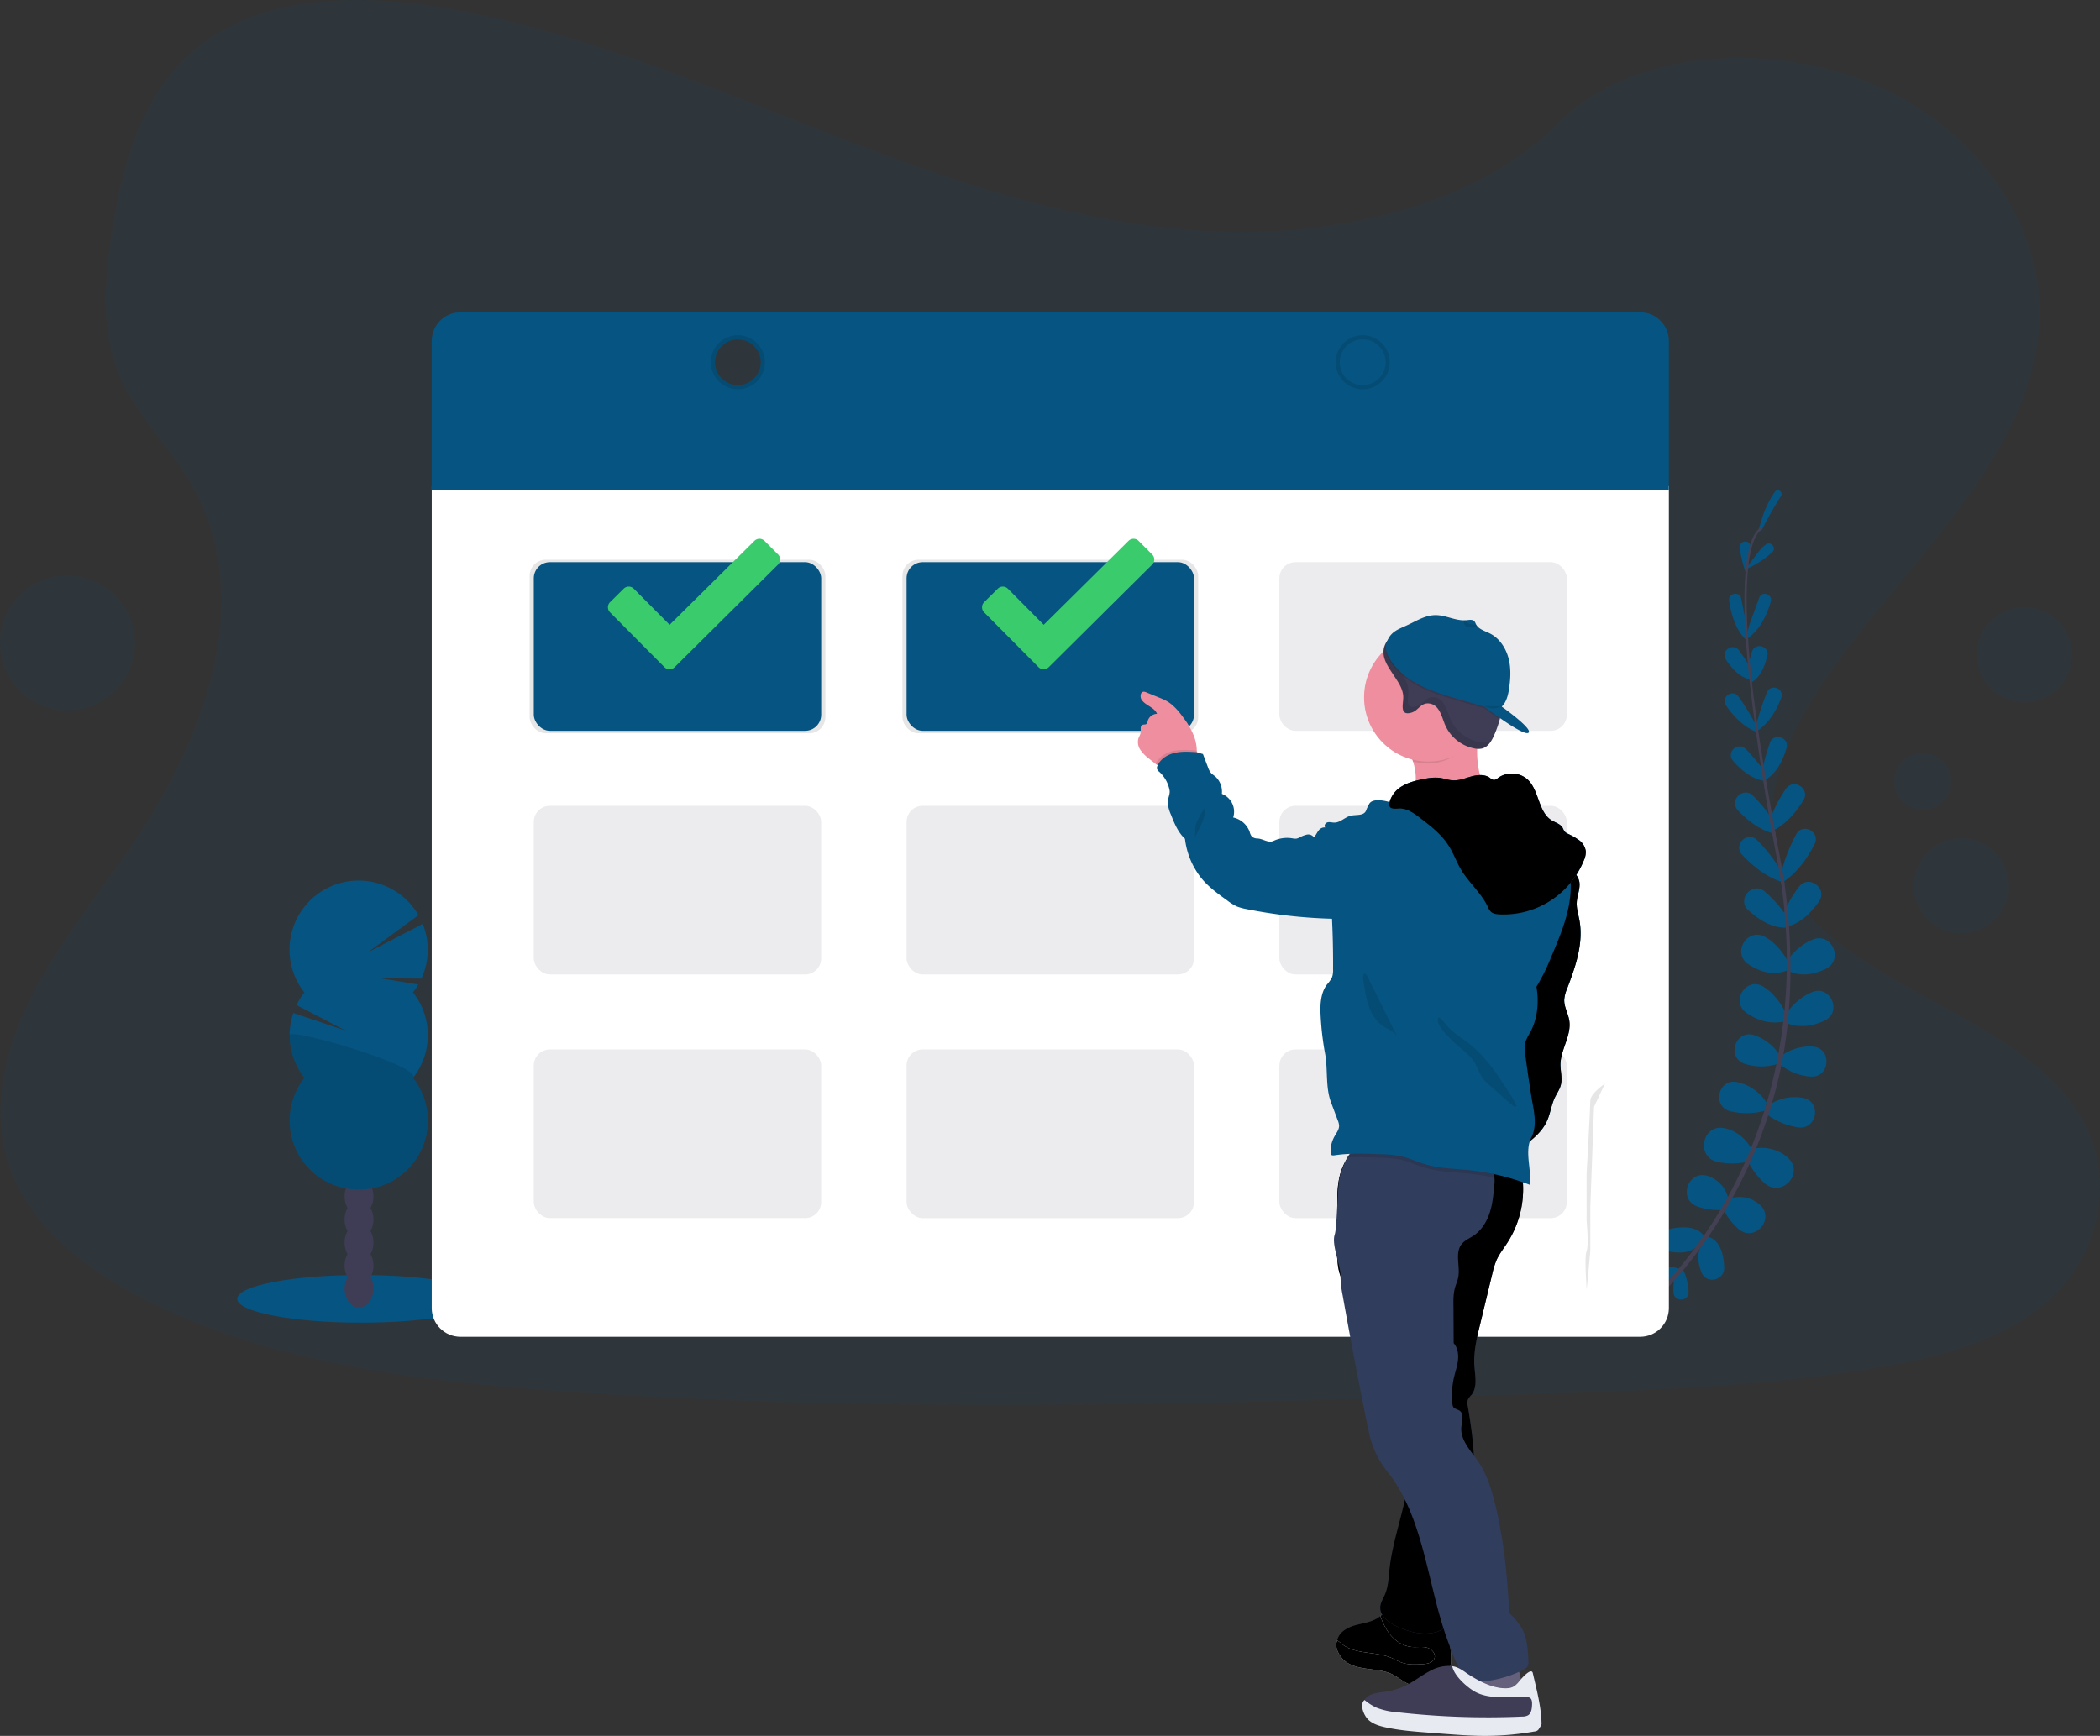 <svg xmlns="http://www.w3.org/2000/svg" xmlns:xlink="http://www.w3.org/1999/xlink" viewBox="0 0 1128.327 932.841"><rect x="0" y="0" width="1128.327" height="932.841" fill="#333333" stroke="none"/><style><![CDATA[.A, .B{fill:#065482}.A, .E, .F{opacity:0.1}.C, .F{fill:#444053}.D{fill:#3f3d56}.G{fill:#3acc6c}.H{fill:#7cfcff}.I{fill:url(#B)}.J{fill:#ee8e9e}.K{opacity:0.05}.L{fill:#e8eaf2}.M{fill:#303d5c}]]></style><defs><linearGradient id="A" x1=".5" y1="1" x2=".5"><stop offset="0" stop-color="gray" stop-opacity=".25"/><stop offset=".54" stop-color="gray" stop-opacity=".122"/><stop offset="1" stop-color="gray" stop-opacity=".102"/></linearGradient><linearGradient id="B" xlink:href="#A"/><path id="C" d="M418.04 297.955l-7.25-7.3a3.85 3.85 0 0 0-5.47 0l-45.53 45.1-19.26-19.4a3.84 3.84 0 0 0-5.43 0l-7.33 7.25a3.89 3.89 0 0 0 0 5.47l29.25 29.47a3.88 3.88 0 0 0 5.46 0l55.56-55.14a3.85 3.85 0 0 0 0-5.47z"/><path id="D" d="M723.4 891.83c3.54 2.42 7.94 3.17 12.2 3.72s8.64.95 12.5 2.85c3.33 1.64 6.13 4.34 9.66 5.52 3.2 1.07 6.7.78 10 .16 4-.74 8.18-2.2 10.32-5.6 1.9-3 1.7-6.9 1.44-10.47l-.9-12.15a5.93 5.93 0 0 0-.75-2.94c-2.87-4.17-9.83 1.75-13.55 1.74-5.9 0-12.25-3.2-16.5-7.12-.37-.4-.802-.74-1.28-1-1.7-.76-3.37.64-4.87 1.86-.16.14-.33.27-.5.4-3.45 2.74-8.07 3.3-12.33 4.4s-8.83 3.34-10.15 7.54a6.01 6.01 0 0 0-.2.81c-.76 3.93 1.6 8.02 4.9 10.3z"/><path id="E" d="M723.4 893.2c3.54 2.42 7.94 3.17 12.2 3.72s8.64.95 12.5 2.85c3.33 1.65 6.13 4.34 9.66 5.52 3.2 1.07 6.7.78 10 .16a16.56 16.56 0 0 0 10.32-7c1.9-3 1.7-6.9 1.44-10.47l-.9-12.15a5.93 5.93 0 0 0-.75-2.94c-2.87-4.17-9.83 1.75-13.55 1.74-5.9 0-12.25-3.2-16.5-7.12a4.99 4.99 0 0 0-1.28-1c-1.7-.76-3.37.64-4.87 1.86a35 35 0 0 0 4.15 8.56c3 4.4 7.72 7.75 13 8.14 2.64.2 5.35-.33 7.9.35s4.93 3.3 4 5.77-4 3-6.58 3.1c-3.6.2-7.3.37-10.73-.75-2.1-.7-4-1.85-6-2.7-8.65-3.6-19.58-1.58-26.73-7.64a15.2 15.2 0 0 0-2.18-1.67c-1.87 3.96 1.6 9.4 4.9 11.68z"/><path id="F" d="M817.3 628.4a53.18 53.18 0 0 1-7.3 39.26c-2 3.14-4.4 6.1-5.92 9.5a43.83 43.83 0 0 0-2.32 7.54l-6.56 27.2c-1.78 7.34-3.56 14.82-3 22.35.37 5.25 1.7 11.15-1.54 15.3-.797.8-1.47 1.692-2 2.68a6.85 6.85 0 0 0 0 3.54c3.32 19.74 5.8 40.37-.2 59.47-5.44 17.3-5.76 36.5-10.38 54-.57 2.18-1.23 4.47-2.88 6a9.39 9.39 0 0 1-4.3 2c-6.82 1.63-14-.28-20.38-3.22-4.47-2.07-9.28-5.7-8.9-10.6.2-2.34 1.55-4.4 2.48-6.54 1.8-4.22 2-8.93 2.45-13.5 1.23-11.48 4.77-22.55 7.44-33.78s4.5-22.95 2.23-34.27a299.54 299.54 0 0 0-22-67.82 8.07 8.07 0 0 0-2-3c-.9-.74-2.1-1.08-2.86-2a8.79 8.79 0 0 1-1.3-3.55c-1-3.58-3.95-6.22-5.93-9.37-5-7.94-3.42-18.12-3.23-27.5.18-9.13-1.13-18.34.36-27.34s6.65-18.2 15.33-21c4.3-1.4 8.95-1.08 13.45-.63 23.74 2.37 46.88 6.74 69.27 15.3z"/><path id="G" d="M848.6 474c.53 3.66-1.23 7.26-1.43 10.95-.17 3.22.86 6.37 1.45 9.55 2.3 12.4-2.1 24.95-6.6 36.73a18.9 18.9 0 0 0-1.56 6c-.12 3.85 2.1 7.37 2.7 11.17 1.27 8-4.6 15.5-4.74 23.58 0 3.72 1.12 7.5.2 11.1-.62 2.4-2.12 4.47-3.2 6.72-1.9 4-2.4 8.5-4.2 12.5-3.25 7.26-10.25 12-16.9 16.35-3.8-1.26-7.9-2.76-10-6.17a15.19 15.19 0 0 1-1.73-5.41c-1.44-8.27-1.4-16.7-1.34-25.1-.104-7.192.3-14.382 1.18-21.52 1.34-9.12 4.3-17.9 6.42-26.88 2.68-11.3 4-23 8.22-33.85 3.66-9.54 9.37-18.1 15.38-26.3 2.3-3.13 4.1-7.6 8.55-6.88a9.32 9.32 0 0 1 7.6 7.44z"/><path id="H" d="M753.16 422.6c3.7-2.3 8.06-3.28 12.35-4.07a26.01 26.01 0 0 1 7.86-.56c2.43.3 4.76 1.24 7.2 1.37 3.43.2 6.72-1.2 10-2.1s7.15-1.26 9.94.75a4.31 4.31 0 0 0 2.16 1.15 3.76 3.76 0 0 0 2.23-1.1 12.74 12.74 0 0 1 15.87.84c6.33 5.93 5.62 17.52 13 22 2.05 1.24 4.66 1.9 5.85 4 .283.662.618 1.3 1 1.9.495.546 1.103.98 1.78 1.27a34.9 34.9 0 0 1 6.12 3.51 8.76 8.76 0 0 1 3.52 5.9 11 11 0 0 1-1.09 5c-7.43 18.24-25.544 29.825-45.22 28.92-1.7-.08-3.52-.3-4.74-1.48a8.91 8.91 0 0 1-1.66-2.73c-3.48-7.3-10-12.7-14.2-19.66-2.48-4.14-4.07-8.77-6.65-12.85-3.84-6.2-9.8-10.8-15.6-15.2-3.28-2.5-6.93-5.12-11.06-4.95-3.67.16-6.35.36-5-4.15a14.41 14.41 0 0 1 6.31-7.77z"/></defs><path class="A" d="M655.7 124.475c-72.3-2.5-141.18-25.86-206.95-51.4s-130.9-53.84-201.5-67.37c-45.4-8.7-97.3-9.94-133.9 14.4-35.2 23.42-46.57 63.85-52.7 101.37-4.6 28.23-7.3 57.93 5.3 84.36 8.75 18.34 24.3 33.76 35 51.33 37.4 61.15 11 136.54-29.56 196.25-19 28-41.06 54.72-55.72 84.53s-21.42 63.97-8.53 94.43c12.72 30.14 43 52.78 75.87 68.7 66.64 32.3 145.23 41.55 221.86 46.8 169.64 11.6 340.2 6.58 510.28 1.55 62.94-1.87 126.17-3.75 188.1-13.5 34.4-5.4 69.9-14 94.86-34.7 31.7-26.3 39.55-70.8 18.3-103.78-35.62-55.3-134.1-69-159-128.38-13.7-32.66.37-69.05 20.3-99.34 42.72-65 114.33-122 118.1-196.3 2.6-51-31.83-102.12-85.06-126.26-55.8-25.3-133.16-22.12-174.33 19.77-42.4 43.13-116.88 59.72-180.73 57.5z"/><path class="B" d="M902.64 681.915a30.82 30.82 0 0 0-12.59-1.34c-5.17.56-4.44 8.43.75 8.06a37.18 37.18 0 0 0 7.66-1.41zm1.56.07a30.77 30.77 0 0 1 3.08 12.29c.17 5.2-7.73 5.57-8.1.38a37.62 37.62 0 0 1 .34-7.78zm11.77-16.84s-2.53-7.94-18-4.86c-7 1.4-6.8 11.43.2 12.5h.3c10.2 1.42 13.76-2.63 17.5-7.63zm1.6-.47s8.3.65 8.83 16.4c.24 7.1-9.57 9.24-12.2 2.66a1.43 1.43 0 0 0-.1-.3c-3.67-9.6-.54-14 3.48-18.77zm11.1-20.3a16.53 16.53 0 0 0-11.16-12.46c-10.47-3.3-16 12.36-5.77 16.34a32.68 32.68 0 0 0 13.24 1.92zm12.77-26.15s-4.23-10-15.2-12c-11.63-2.13-15.15 15.34-3.66 18.13a38.35 38.35 0 0 0 15.66.13zm7.7-25.75a24.82 24.82 0 0 0-16-11c-10-1.88-13.37 13.1-3.55 15.65a37.34 37.34 0 0 0 18.74-.26zm7.27-25.1a25.81 25.81 0 0 0-14-11.13c-10-3.07-14.94 12.1-5 15.4a28.47 28.47 0 0 0 18.14-.07zm3.1-22.87s-4-9.38-12.15-14.34c-9.08-5.53-17.73 8-9 14.1 5.38 3.77 12.27 6.37 20.32 4.63zm1.5-27.13s-4.4-9.47-12.87-14c-9.46-5-17.7 8.82-8.78 14.78 5.83 3.9 13.1 6.4 20.84 3.37zm-.94-24.74a61.37 61.37 0 0 0-12-13.65c-6.62-5.4-15 4.33-8.73 10.1 5.8 5.3 13 9.77 20.45 9.4zm-2.5-23.74a89.91 89.91 0 0 0-13.56-17.52c-5.18-5-12.84 2.62-8 7.9 5.6 6 13.13 12.22 22.2 14.94zm-4.86-27.92a80.15 80.15 0 0 0-10.83-13.41c-5.22-5.1-13.1 2.58-8.08 7.9 5.32 5.65 12.2 10.94 20.27 12.74zm-4.24-26.05a127.89 127.89 0 0 0-10.41-12.37c-4.18-4.3-10.86 1.75-6.92 6.3 4.63 5.34 10.57 10.07 17.4 10.83zm-4.4-24.16a130.33 130.33 0 0 0-10-16.45c-3.13-4.28-9.65.3-6.7 4.7 3.86 5.77 9.22 11.48 16.26 14.23zm-3.63-32.1s-2.47-4.2-6-9.06c-3.26-4.5-10.14.15-7.12 4.8 3.4 5.2 7.66 9.65 12.62 10.53z"/><path class="B" d="M938.7 337.375l-3.13-15.65c-.83-4.14-7-3.15-6.5 1 1.12 8.36 4 16.77 10.27 22.3zm1.86-44.48a3.07 3.07 0 0 0-5.86 1.68c.696 4.347 1.753 8.63 3.16 12.8zm-11.18 351.17a16.53 16.53 0 0 1 16.36 3.52c8 7.47-2.82 20-11.35 13.1-3.438-2.915-6.24-6.506-8.23-10.55zm12.78-26.8s10.52-2.54 18.66 5.08c8.63 8.08-3.3 21.3-12.4 13.74a38.29 38.29 0 0 1-9.43-12.51zm7.7-23.03a24.83 24.83 0 0 1 19-4.22c10 2 7.5 17.13-2.56 15.84a37.41 37.41 0 0 1-17.28-7.25zm7.08-26.72a25.78 25.78 0 0 1 17.12-5.11c10.46.9 9.34 16.8-1.13 16.14a28.41 28.41 0 0 1-16.8-6.85zm2.43-22.36s5.55-8.56 14.4-12.06c9.83-3.9 16.14 10.84 6.6 15.37-6 2.83-13.23 4.26-20.9 1.15zm.34-28.2s5.6-8.8 14.58-12.16c10-3.75 16.4 11.05 6.78 15.8-6.3 3.1-13.84 4.64-21.1.62z"/><path class="B" d="M957.83 492.375a61.29 61.29 0 0 1 8.8-15.9c5.3-6.7 15.6 1 10.7 8-4.52 6.43-10.56 12.32-18 13.57zm-.77-23.52a89.52 89.52 0 0 1 8.12-20.66c3.6-6.22 13.06-1.07 9.84 5.35-3.68 7.35-9.2 15.4-17.14 20.55zm-5.8-29.18c2.16-5.547 4.93-10.836 8.26-15.77 4.12-6 13.25-.12 9.48 6.08-4.1 6.76-9.88 13.56-17.63 17zm-4.62-24.9a128.52 128.52 0 0 1 4.33-15.57c2-5.67 10.6-2.93 8.9 2.84-2 6.78-5.43 13.55-11.32 17.08zm-3.2-24.48a129.41 129.41 0 0 1 6-18.3c2.08-4.88 9.48-1.9 7.6 3.05-2.44 6.5-6.36 13.28-12.58 17.56zm-4.8-29.44s.94-4.77 2.65-10.54c1.58-5.32 9.62-3.23 8.3 2.16-1.46 6-4 11.65-8.4 14.13zm1.1-24.54l5.44-15c1.44-4 7.44-2.06 6.27 2-2.35 8.1-6.43 16-13.48 20.5zm6.78-41.85l2.15-1.75c2.65-2.2 6.1 1.64 3.6 4a51 51 0 0 1-14.79 9.38zm-.36-8.7a196.97 196.97 0 0 1 10.85-19.32 2 2 0 0 0-3.24-2.29c-3.2 4.38-6.34 10.8-8.72 20.2z"/><path class="C" d="M939.96 365.175l1.16-.12c-5-46.6-2.9-75.35 5.85-80.92l-.63-1c-9.26 5.93-11.46 34.3-6.38 82.04z"/><path class="C" d="M957.16 475.375l1.73-.26c-.65-4.3-1.4-8.7-2.24-13-7.28-37.83-12.94-72.8-15.77-99.36l-1.27-1c2.84 26.6 8 62.8 15.33 100.67a336.89 336.89 0 0 1 2.22 12.95z"/><path class="C" d="M876.16 710.955c.26-.2 26.9-20.6 50.3-59.68a251.92 251.92 0 0 0 29.6-73.8c7.4-32.5 7.6-70.37 2.27-105.83l-1.56 1.25c12 79.58-10.9 141.37-32.25 177.1-23.16 38.73-49.5 58.9-49.76 59.1z"/><ellipse class="B" cx="194.02" cy="697.975" rx="66.55" ry="12.8"/><ellipse class="D" cx="192.9" cy="692.535" rx="7.75" ry="10.14"/><ellipse class="D" cx="192.9" cy="680.135" rx="7.75" ry="10.14"/><ellipse class="D" cx="192.9" cy="667.745" rx="7.75" ry="10.14"/><ellipse class="D" cx="192.9" cy="655.345" rx="7.75" ry="10.14"/><ellipse class="D" cx="192.9" cy="642.945" rx="7.75" ry="10.14"/><ellipse class="D" cx="192.9" cy="630.555" rx="7.75" ry="10.14"/><ellipse class="D" cx="192.9" cy="618.155" rx="7.75" ry="10.14"/><path class="B" d="M221.9 533.315a36.52 36.52 0 0 0 2.89-4.25l-20.36-3.34 22 .16a37.14 37.14 0 0 0 .71-29.4l-29.54 15.32 27.24-20a37.12 37.12 0 1 0-61.3 41.53 37.49 37.49 0 0 0-4.23 6.77l26.43 13.73-28.16-9.46a37.13 37.13 0 0 0 6 34.85c-11.975 15.216-10.242 37.082 3.98 50.22s36.156 13.14 50.38 0 15.956-35.005 3.98-50.22c10.6-13.46 10.6-32.43 0-45.9z"/><path class="E" d="M155.62 556.265a37 37 0 0 0 7.94 22.94c-11.975 15.217-10.242 37.082 3.98 50.222s36.156 13.14 50.38 0 15.956-35.005 3.98-50.222c4.98-6.3-66.28-27.1-66.28-22.94z"/><path d="M231.97 261.245v441.7c0 8.516 6.904 15.42 15.42 15.42h633.87c8.516 0 15.42-6.904 15.42-15.42v-441.7z" fill="#fff"/><rect class="E" width="158.9" height="93.27" rx="8.65" x="284.57" y="300.785"/><rect class="E" width="158.9" height="93.27" rx="8.65" x="484.88" y="300.785"/><rect class="B" width="154.43" height="90.64" rx="8.65" x="286.8" y="302.095"/><rect class="F" width="154.43" height="90.64" rx="8.65" transform="matrix(-1 0 0 -1 841.85 392.735)" x="0" y="0"/><rect class="B" width="154.43" height="90.64" rx="8.65" transform="matrix(-1 0 0 -1 641.54 392.735)" x="0" y="0"/><rect class="F" width="154.43" height="90.64" rx="8.65" x="286.8" y="433.025"/><rect class="F" width="154.43" height="90.64" rx="8.65" transform="matrix(-1 0 0 -1 841.85 523.665)" x="0" y="0"/><rect class="F" width="154.43" height="90.64" rx="8.65" transform="matrix(-1 0 0 -1 641.54 523.665)" x="0" y="0"/><rect class="F" width="154.43" height="90.64" rx="8.65" x="286.8" y="563.955"/><rect class="F" width="154.43" height="90.64" rx="8.65" transform="matrix(-1 0 0 -1 841.85 654.605)" x="0" y="0"/><rect class="F" width="154.43" height="90.64" rx="8.65" transform="matrix(-1 0 0 -1 641.54 654.605)" x="0" y="0"/><path class="B" d="M231.97 183.235v80.25h664.7v-80.25a15.42 15.42 0 0 0-15.42-15.43H247.4a15.42 15.42 0 0 0-15.42 15.43zm164.5 23.74c-6.8 0-12.3-5.512-12.3-12.3s5.51-12.3 12.3-12.3 12.3 5.512 12.3 12.3-5.51 12.3-12.3 12.3zm335.7 0c6.8-.006 12.327-5.53 12.324-12.34s-5.524-12.33-12.334-12.33-12.33 5.52-12.334 12.33 5.514 12.334 12.324 12.34z"/><path class="E" d="M396.47 180.115a14.55 14.55 0 1 0 14.54 14.547 14.55 14.55 0 0 0-14.54-14.547zm0 26.86a12.3 12.3 0 0 1-12.3-12.3 12.31 12.31 0 0 1 12.3-12.3 12.31 12.31 0 0 1 12.3 12.3 12.31 12.31 0 0 1-12.3 12.3zm335.7-26.86a14.55 14.55 0 1 0 14.55 14.55c0-8.036-6.514-14.55-14.55-14.55zm0 26.86a12.31 12.31 0 1 1 12.31-12.311 12.3 12.3 0 0 1-12.3 12.3z"/><circle class="A" cx="1033.1" cy="419.945" r="15.27"/><circle class="A" cx="1087.73" cy="351.845" r="25.6"/><circle class="A" cx="1053.84" cy="476.065" r="25.6"/><circle class="A" cx="36.25" cy="345.565" r="36.25"/><path class="E" d="M862.35 582.305s-7.88 5.26-7.88 9.2-2 39.4-2 39.4v25s1.3 13.14 0 16.42 0 18.4 0 20.36 2-20.36 2-20.36v-23.68l2-53.86z"/><use xlink:href="#C" class="G"/><use xlink:href="#C" x="201" class="G"/><path d="M739.03 431.75h46.13v44.66h-46.13z" fill="url(#A)"/><path d="M739.82 432.52h44.54v43.12h-44.54z" class="H"/><path d="M796 460.66h46.13v44.66H796z" class="I"/><path d="M796.8 461.43h44.54v43.12H796.8z" class="H"/><path d="M749.86 321.83H796v44.66h-46.13z" class="I"/><path class="J" d="M760.7 418.87c-.13 5.07-1.85 10-2.12 15.06 15 .74 29.7-6.5 44.48-4.3-4.13-2.67-6.34-7.5-7.64-12.25a50.61 50.61 0 0 1-1.46-18.82 7.61 7.61 0 0 1 .18-1c.55-2.48 2-6 1.6-7.95-.5-2.58-2.94-2.07-5.13-1.92a194.15 194.15 0 0 0-19.94 2.57c-1.72.3-18.47 4.48-18.72 4.05 2.76 4.77 5.57 9.73 7.25 14.93a28.85 28.85 0 0 1 1.5 9.62zM612.9 403.2a21.64 21.64 0 0 0 4.57 4.6l3.5 2.73a15 15 0 0 0 7.47 3c3.56.24 11.12-1.85 13.33-4.9a8.82 8.82 0 0 0 1.27-5.1 23.65 23.65 0 0 0-1.22-7.14 39.7 39.7 0 0 0-5.77-10.42c-2.57-3.58-5.43-7.1-9.26-9.27a34.72 34.72 0 0 0-3.94-1.8l-7-2.86a3.51 3.51 0 0 0-1.27-.33c-1.87 0-2.2 2.87-1.15 4.4 2.12 3.1 6.9 4 8.23 7.5a5.34 5.34 0 0 0-5 3.84 2.74 2.74 0 0 1-.67 1.56c-.6.5-1.57.2-2.27.58-1.23.66-.7 2.5-.82 3.9-.12 1.24-.9 2.3-1.28 3.5a7.44 7.44 0 0 0 1.27 6.21z"/><path d="M818.9 912c-1.15-1.15-3-.95-4.64-.7a172.42 172.42 0 0 1-26.07 2.11c-1.1-5.34 2.08-10.53 3.1-15.88a14 14 0 0 1 1-4c1.22-2.36 4-3.44 6.6-4 4.7-1 12-2.74 14.67 2 3.2 5.7 4.2 14.13 5.34 20.47z" fill="#65617d"/><use xlink:href="#D" class="D"/><use xlink:href="#D" class="K"/><use xlink:href="#E" class="L"/><use xlink:href="#E" class="K"/><use xlink:href="#F" class="M"/><use xlink:href="#F" class="K"/><path class="M" d="M720.22 685.63a57.7 57.7 0 0 0 1.2 10.54q6.3 35.35 13.43 70.54l1.38 6.07a49.31 49.31 0 0 0 9.1 17.9c19.8 24.68 21.5 60.53 32.26 90.3l2.22 6a147.28 147.28 0 0 0 6.63 14.79 4.2 4.2 0 0 0 1.36 1.77c.668.334 1.415.48 2.16.42a62.99 62.99 0 0 0 27.95-6.33 5.81 5.81 0 0 0 3-2.46 6.05 6.05 0 0 0 .31-2.84c-.3-5.9-.66-12-3.47-17.2a36.9 36.9 0 0 0-6.88-8.34c-.84-18.52-2.67-37.08-6.74-55.17-2.1-9.25-4.68-18.6-10-26.42-4-5.77-9.64-11.46-8.94-18.43.3-3 1.6-6.86-.9-8.66-1.1-.8-2.7-.9-3.43-2a3.79 3.79 0 0 1-.48-1.72 42.75 42.75 0 0 1 .88-14.3c.72-3.1 1.8-6.14 2.13-9.3s-.23-6.62-2.34-9l-.1-19.3c-.06-3.63-.13-7.3.9-10.78.5-1.67 1.22-3.26 1.6-5 1.33-6.1-2-13.42 2-18.26 1.65-2 4.2-3 6.34-4.46 4.3-2.88 7.13-7.58 8.7-12.5s2-10.15 2.47-15.32a15.94 15.94 0 0 0 0-3.31 5.93 5.93 0 0 0-.44-1.65c-1.23-2.76-4.53-3.83-7.47-4.54a241.4 241.4 0 0 0-57-6.66c-7.1-4.84-11.1-3.1-14.1 2a53.48 53.48 0 0 0-4 9.8c-1.38 4.15-1.46 27.4-2.8 31.58-1.87 5.46 3.16 16.54 3.1 22.24z"/><use xlink:href="#G" class="B"/><use xlink:href="#G" class="K"/><path class="E" d="M751.9 394.28c2.76 4.77 5.57 9.73 7.25 14.93a34.41 34.41 0 0 0 8.23 1c10.77 0 18.4-6.13 24.73-13.87.55-2.5 4-4.8 3.58-6.76-.5-2.58-2.94-2.07-5.13-1.92a194.15 194.15 0 0 0-19.94 2.57c-1.72.3-18.44 4.48-18.72 4.05z"/><circle class="J" cx="767.42" cy="374.76" r="34.51"/><path class="E" d="M723.8 622.03c6-.35 12-.1 18 .13a60.54 60.54 0 0 1 11.16 1.15c4.53 1 8.77 3.1 13.24 4.38 7.16 2.1 14.72 2.18 22.13 2.9a126.54 126.54 0 0 1 14.49 2.27c-.066-.568-.214-1.124-.44-1.65-1.23-2.76-4.53-3.83-7.47-4.54a241.4 241.4 0 0 0-57-6.66c-7.1-4.84-11.1-3.1-14.1 2z"/><path class="B" d="M747.33 431.26c1.5 1.74 3.53 3.66 5.76 3.1a8.09 8.09 0 0 0 2.24-1.2c4-2.57 8.86-3.17 13.54-3.87a200.53 200.53 0 0 0 27.9-6.27 28.39 28.39 0 0 1 8.25-1.68c5.85 0 11 3.92 14.7 8.48s6.26 9.9 9.86 14.5c2.56 3.3 5.6 6.2 8 9.6 6 8.6 7.34 19.85 5.78 30.26s-5.72 20.2-9.84 29.9a106.37 106.37 0 0 1-8 16.19c1.4 7.9.66 16.95-3.1 24-1.23 2.3-2.73 4.56-3.13 7.15-.2 1.747-.12 3.513.2 5.24l1.76 12.5 1.76 11.4c1.27 6.92 3 14.43-.2 20.7-3.84 7.5.2 17.1-.82 25.46-10.797-4.174-22.1-6.865-33.63-8-7.42-.73-15-.82-22.13-2.9-4.47-1.3-8.7-3.36-13.24-4.4a61.35 61.35 0 0 0-11.17-1.14c-8.27-.33-16.6-.66-24.78.56-.67.1-1.47.15-1.87-.4a1.79 1.79 0 0 1-.25-1 16.45 16.45 0 0 1 2.12-8.78c1-1.84 2.5-3.65 2.45-5.76a8.66 8.66 0 0 0-.72-2.86l-3.62-9.68c-3.07-8.16-1.6-17.65-3.2-26.22a153.98 153.98 0 0 1-2.38-20.29c-.3-5.82-.1-12.13 3.4-16.78 1.028-1.12 1.917-2.358 2.65-3.7a11.09 11.09 0 0 0 .63-4.41q.12-17.46-1-34.9l9.32-16.63c3.56-6.4 7.18-12.93 8.62-20.1 1-4.76.92-9.65 1.6-14.45a6.25 6.25 0 0 1 1.22-3.38c1.17-1.32 3.14-1.5 4.9-1.46a21.55 21.55 0 0 1 6.42 1.25z"/><path class="E" d="M620.98 410.52a15 15 0 0 0 7.47 3c3.56.24 11.12-1.85 13.33-4.9a8.82 8.82 0 0 0 1.27-5.1c-.48-.157-.977-.254-1.48-.3-3.87-.23-7.82-.46-11.58.47s-7.4 3.2-9 6.75z"/><path class="B" d="M735.8 485.17c-2.1 2.6-4.3 5.3-7.27 6.85-3.43 1.78-7.47 1.82-11.33 1.74a270.92 270.92 0 0 1-47.35-5.2 29.23 29.23 0 0 1-5.21-1.4 27.8 27.8 0 0 1-5.27-3.28c-5.13-3.7-10.34-7.45-14.25-12.43a41.83 41.83 0 0 1-8.44-20.71c-3.72-3.42-5.7-8.3-7.55-13a20.11 20.11 0 0 1-1.72-6.3c-.1-2.23 1.38-4.57 1-6.77a17.9 17.9 0 0 0-5.47-9.85 3.57 3.57 0 0 1-1.31-1.73 2.8 2.8 0 0 1 .32-1.69c1.58-3.54 5.22-5.82 9-6.75s7.7-.7 11.58-.46c1.4.1 2.42.74 3.8 1l2.7 7.1a9.22 9.22 0 0 0 1.77 3.24 18.27 18.27 0 0 0 1.9 1.5 11 11 0 0 1 3.8 9.58 10.29 10.29 0 0 1 6.09 12.7 12.14 12.14 0 0 1 8.9 7.84 5.88 5.88 0 0 0 1.16 2.44 4.76 4.76 0 0 0 3.11 1c3 .2 5.7 2.6 8.48 1.3a17.19 17.19 0 0 1 10.03-1.41c.704.168 1.428.232 2.15.2.615-.108 1.2-.314 1.76-.6a14.44 14.44 0 0 1 4-1.58 3.74 3.74 0 0 1 3.79 1.47c1-1.06 1.55-2.42 2.43-3.55a3.88 3.88 0 0 1 3.68-1.76c-.92-.82 0-2.45 1.2-2.75s2.45.14 3.68.14c3.2 0 5.64-2.92 8.74-3.68 2.85-.7 6.65.14 8.1-2.4.52-.9.62-2.12 1.5-2.67a2.87 2.87 0 0 1 1.92-.23 18.92 18.92 0 0 1 5.83 1.77c3 11.7 1.42 23.83-.86 35.68-1.1 5.63-2.8 10.2-6.4 14.7z"/><path class="E" d="M735.9 527.06l14.86 30c-1.6-2.77-5-3.85-7.67-5.62a20.32 20.32 0 0 1-7.33-9.85 60.48 60.48 0 0 1-2.86-12.18c-.3-1.9-.93-4.57 0-6.3 1.73.35 2.3 2.53 3 3.94zm42.76 25.4c3.35 3.32 7.46 5.76 11.15 8.7 8.62 6.86 14.76 16.28 20.76 25.52a40.39 40.39 0 0 1 4.24 7.78c-.7.6-1.75 0-2.44-.63l-11.68-10.26c-1.432-1.173-2.735-2.494-3.9-3.94-2-2.72-2.92-6.13-4.76-9s-4.52-5-7.1-7.23-15-12.7-12-16.75c2.17 1.08 3.96 4.08 5.7 5.8z"/><use xlink:href="#H" class="B"/><use xlink:href="#H" class="K"/><path class="D" d="M735.2 922.82c2.5 2.33 5.94 3.35 9.27 4.08 7.6 1.66 15.35 2.25 23.1 2.85l7.54.58c7.36.55 14.73 1.12 22.12 1.15a152.18 152.18 0 0 0 27.2-2.35 2.3 2.3 0 0 0 2.49-2.76 131.42 131.42 0 0 0-3.34-27.31c-.86-3.68-7.46 4.57-7.75 4.92-1.83 2.08-3.22 3-6 3.18-7.6.42-16.1-4.2-22.13-8.3-1.3-.964-2.662-1.814-4.1-2.54a11.81 11.81 0 0 0-3.31-1 20.05 20.05 0 0 0-11.3 2.29c-4.53 2.25-8.5 5.48-13 7.8-3.647 1.88-7.586 3.128-11.65 3.7-4.1.57-9 .84-11.13 4.4-1.75 2.98-.5 6.98 2 9.33z"/><path class="L" d="M735.2 924.18c2.5 2.33 5.94 3.35 9.27 4.08 7.6 1.66 15.35 2.25 23.1 2.85l7.54.58c7.36.55 14.73 1.12 22.12 1.15a152.15 152.15 0 0 0 27.2-2.35 3 3 0 0 0 2.16-1c.32-.5 1.7-2.5 1.68-3.08-.15-9.2-2.64-18.36-4.7-27.3-.86-3.68-7.46 4.57-7.75 4.92-1.83 2.08-3.22 3-6 3.18-7.6.42-16.1-4.2-22.13-8.3a27.66 27.66 0 0 0-4.1-2.54c-1.048-.494-2.164-.83-3.3-1 1 5.46 8.8 12.06 12.85 14.07 8.18 4.06 17.9 2 27 2.5a3.71 3.71 0 0 1 1.91.47c1.1.72 1.16 2.27 1.13 3.58-.08 2.18-.36 4.73-2.24 5.84a6.38 6.38 0 0 1-3 .63 427.56 427.56 0 0 1-67.4-2.36 37.25 37.25 0 0 1-11-2.44c-2.298-1.073-4.44-2.453-6.37-4.1-2.84 2.27-.44 8.3 2.05 10.62z"/><path class="D" d="M754 374.4c.13 3.57-2.3 10.5 4.37 8.56 4-1.16 5.1-5.87 10.15-4.82s6.2 7.27 7.92 11.34a21.69 21.69 0 0 0 15.72 12.71 9.45 9.45 0 0 0 4.33 0c3.26-.93 5.12-4.3 6.45-7.4a59.21 59.21 0 0 0 2.85-8.12 34.57 34.57 0 0 0 1-6 27 27 0 0 0 0-4.12c-.6-8.1-5.22-15.5-11.14-21.1s-13.1-9.63-20.18-13.62c-2.317-1.448-4.824-2.565-7.45-3.32a24.93 24.93 0 0 0-7.86-.32 27.12 27.12 0 0 0-10 2.35 14.16 14.16 0 0 0-3.52 2.47 10.54 10.54 0 0 0-3 5.09c-1.28 5.25 2.06 10 4.78 14.1 2.4 3.7 5.4 7.6 5.58 12.2z"/><path class="E" d="M641.68 450.98c1.43-3.6 7.43-13.53 5.7-16.95-1.797 2.552-3.326 5.283-4.56 8.15-1.13 2.78-.2 6.5-1.13 8.8zm106.58-88.78c-2.72-4.15-6.07-8.87-4.8-14.1a11.11 11.11 0 0 1 3.88-5.81 9.66 9.66 0 0 0-1 2.45c-1.28 5.24 2.07 10 4.8 14.1 2.4 3.68 5.4 7.6 5.58 12.18.13 3.56-2.3 10.5 4.37 8.56 4-1.15 5.1-5.87 10.15-4.8s6.2 7.26 7.9 11.33a21.73 21.73 0 0 0 15.76 12.71 9.45 9.45 0 0 0 4.33 0c.72-.215 1.396-.553 2-1a8.78 8.78 0 0 1-4.94 4.36 9.45 9.45 0 0 1-4.33 0 21.73 21.73 0 0 1-15.7-12.71c-1.7-4.07-2.82-10.27-7.9-11.34s-6.17 3.67-10.15 4.82c-6.68 1.93-4.24-5-4.37-8.56-.17-4.6-3.17-8.5-5.58-12.18z"/><path class="E" d="M746.78 355.12a31.14 31.14 0 0 0 2 2.92 36.43 36.43 0 0 0 4.72 4.9 36.98 36.98 0 0 0 3.19 2.5c2.05 1.44 4.202 2.726 6.44 3.85 6.53 3.3 13.6 5.35 20.62 7.38l13.78 4 8.2 6a34.45 34.45 0 0 0 1-6 27 27 0 0 0 0-4.12c-.6-8.1-5.22-15.5-11.14-21.1s-13.1-9.63-20.18-13.62c-2.317-1.448-4.824-2.565-7.45-3.32a24.93 24.93 0 0 0-7.86-.32 27.12 27.12 0 0 0-10 2.35 14.16 14.16 0 0 0-3.52 2.47c-.784 1.145-1.38 2.408-1.77 3.74-.78 2.84.42 5.88 1.96 8.4z"/><path class="B" d="M746.78 354.2a31.1 31.1 0 0 0 2 2.92 36.43 36.43 0 0 0 4.72 4.9c1.017.9 2.082 1.726 3.2 2.5 2.05 1.44 4.202 2.726 6.44 3.85 6.53 3.3 13.6 5.35 20.62 7.4l13.78 4c4.8 3.64 20.9 15.56 23.6 14.07 3.2-1.75-14.28-14.12-14.28-14.12l-.8.6c2.56-1.6 3.9-5.34 4.48-8.56 1-5.77 1.5-11.77.13-17.47s-4.8-11.13-10-13.8c-2.32-1.2-5.13-2-6.8-3.83a4.91 4.91 0 0 1-.66-.89 4.34 4.34 0 0 1-.26-.47 6.14 6.14 0 0 0-.73-1.42c-1-1.1-2.7-.78-4.15-.6l-.46.05h-.78c-5.18.12-10.2-2.77-15.44-2.77-5.75 0-10.63 3.32-15.7 5.6l-2.9 1.3c-3.65 1.7-6.4 3.5-7.9 8.35-.84 2.85.36 5.9 1.9 8.4z"/><path class="E" d="M786.85 333.34a2.35 2.35 0 0 0 .54 3 4.29 4.29 0 0 0 2.18.78c.56.073 1.125.117 1.7.13a4.65 4.65 0 0 0 2.24-.39 2 2 0 0 0 .39-.25c-.253-.27-.474-.57-.66-.9-.13.1-.26.08-.78 0-.946-.05-1.882-.2-2.8-.48a2.74 2.74 0 0 1-2-2zm19.7 46.2a6.58 6.58 0 0 1-2.38.9 9.65 9.65 0 0 1-1.85.3 10.18 10.18 0 0 1-4.5-1.27z"/></svg>